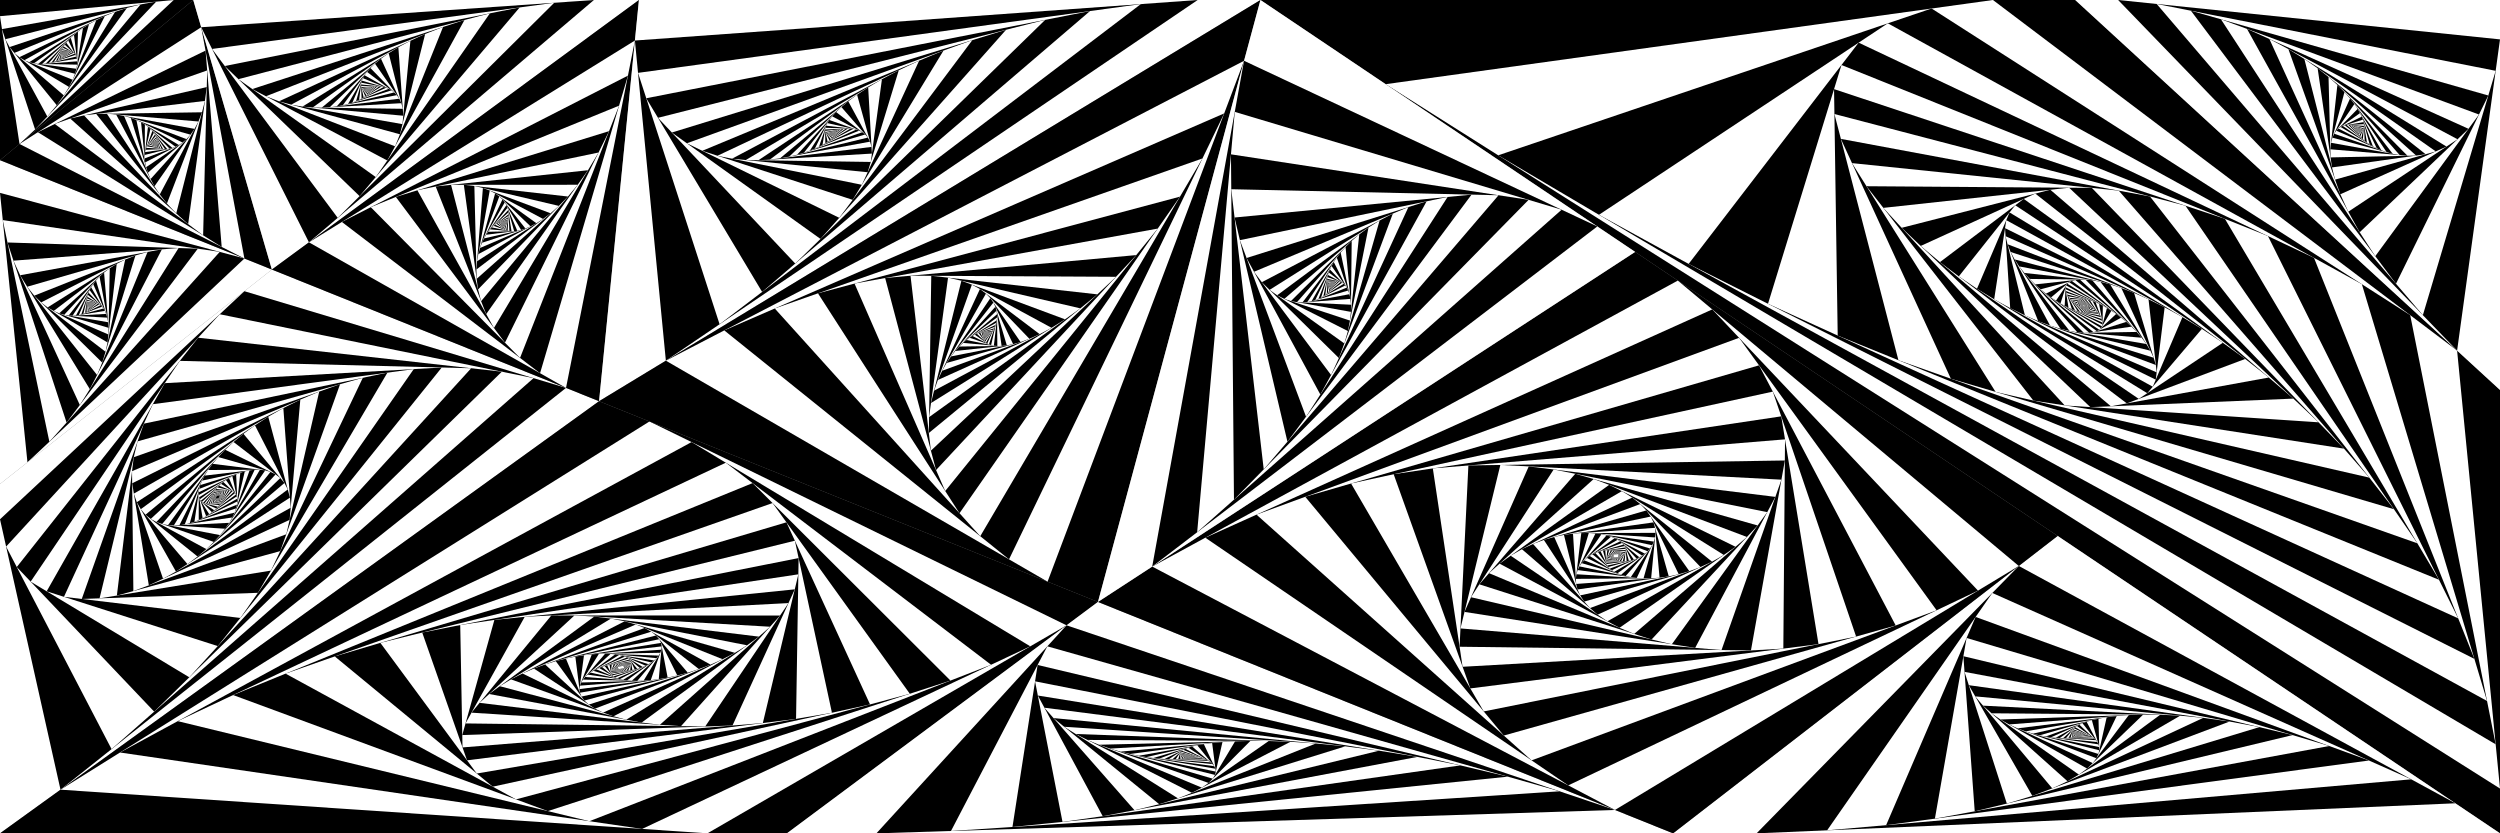 <?xml version="1.0" standalone="no"?>
<!DOCTYPE svg PUBLIC "-//W3C//DTD SVG 1.1//EN" "http://www.w3.org/Graphics/SVG/1.1/DTD/svg11.dtd">
<svg viewBox="0, 0, 1500, 500" xmlns="http://www.w3.org/2000/svg" version="1.1">
  <rect x="0" y="0" width="1500" height="500" fill="#808080" stroke="none"/>
  <!-- Shape 1 -->
  <polygon fill="#000000" points="756.267,0, 1245.13,0, 1500,233.983, 1500,500" />
  <polygon fill="#FFFFFF" points="831.384,50.5, 1195.75,0, 1474.26,210.351, 1500,473.132" />
  <polygon fill="#000000" points="898.915,93.186, 1158.95,5.101, 1446.13,189.106, 1497.4,446.591" />
  <polygon fill="#FFFFFF" points="959.362,128.88, 1132.69,13.997, 1417.12,170.521, 1492.22,420.585" />
  <polygon fill="#000000" points="1013.18,158.342, 1115.18,25.6, 1388.4,154.712, 1484.64,395.329" />
  <polygon fill="#FFFFFF" points="1060.8,182.278, 1104.88,39.007, 1360.8,141.672, 1474.92,371.027" />
  <polygon fill="#000000" points="1100.43,53.477, 1334.95,131.303, 1463.39,347.862, 1102.62,201.341" />
  <polygon fill="#FFFFFF" points="1100.65,68.412, 1311.27,123.442, 1450.42,325.989, 1139.06,216.14" />
  <polygon fill="#000000" points="1104.53,83.332, 1289.99,117.884, 1436.36,305.532, 1170.51,227.235" />
  <polygon fill="#FFFFFF" points="1111.19,97.867, 1271.26,114.395, 1421.58,286.58, 1197.36,235.143" />
  <polygon fill="#000000" points="1119.89,111.731, 1255.09,112.725, 1406.4,269.189, 1220.01,240.338" />
  <polygon fill="#FFFFFF" points="1130.01,124.721, 1241.44,112.625, 1391.12,253.386, 1238.83,243.252" />
  <polygon fill="#000000" points="1141,136.692, 1230.18,113.846, 1376,239.169, 1254.21,244.275" />
  <polygon fill="#FFFFFF" points="1152.43,147.558, 1221.18,116.154, 1361.27,226.512, 1266.51,243.76" />
  <polygon fill="#000000" points="1163.95,157.275, 1214.23,119.326, 1347.12,215.365, 1276.08,242.018" />
  <polygon fill="#FFFFFF" points="1175.28,165.834, 1209.15,123.159, 1333.7,205.665, 1283.26,239.326" />
  <polygon fill="#000000" points="1186.19,173.256, 1205.73,127.469, 1321.12,197.332, 1288.35,235.926" />
  <polygon fill="#FFFFFF" points="1196.5,179.586, 1203.76,132.093, 1309.47,190.276, 1291.66,232.028" />
  <polygon fill="#000000" points="1203.03,136.89, 1298.79,184.4, 1293.46,227.811, 1206.12,184.883" />
  <polygon fill="#FFFFFF" points="1203.34,141.737, 1289.12,179.601, 1294,223.427, 1214.94,189.218" />
  <polygon fill="#000000" points="1204.51,146.533, 1280.45,175.777, 1293.51,219, 1222.92,192.673" />
  <polygon fill="#FFFFFF" points="1206.37,151.193, 1272.78,172.823, 1292.19,214.635, 1230.05,195.332" />
  <polygon fill="#000000" points="1208.76,155.651, 1266.08,170.639, 1290.23,210.412, 1236.33,197.282" />
  <polygon fill="#FFFFFF" points="1211.55,159.856, 1260.29,169.125, 1287.79,206.395, 1241.77,198.608" />
  <polygon fill="#000000" points="1214.6,163.77, 1255.36,168.189, 1285.01,202.63, 1246.42,199.394" />
  <polygon fill="#FFFFFF" points="1217.81,167.368, 1251.25,167.742, 1282.02,199.152, 1250.32,199.721" />
  <polygon fill="#000000" points="1221.1,170.636, 1247.87,167.705, 1278.91,195.979, 1253.52,199.664" />
  <polygon fill="#FFFFFF" points="1224.37,173.567, 1245.17,168.001, 1275.77,193.124, 1256.08,199.292" />
  <polygon fill="#000000" points="1227.57,176.166, 1243.07,168.563, 1272.68,190.586, 1258.07,198.669" />
  <polygon fill="#FFFFFF" points="1230.65,178.438, 1241.5,169.331, 1269.69,188.362, 1259.55,197.852" />
  <polygon fill="#000000" points="1233.57,180.399, 1240.41,170.251, 1266.84,186.44, 1260.57,196.894" />
  <polygon fill="#FFFFFF" points="1236.3,182.065, 1239.71,171.276, 1264.17,184.805, 1261.21,195.838" />
  <polygon fill="#000000" points="1238.81,183.456, 1239.37,172.365, 1261.7,183.438, 1261.51,194.724" />
  <polygon fill="#FFFFFF" points="1239.31,173.486, 1259.45,182.32, 1261.53,193.584, 1241.11,184.594" />
  <polygon fill="#000000" points="1239.49,174.607, 1257.41,181.428, 1261.32,192.446, 1243.17,185.502" />
  <polygon fill="#FFFFFF" points="1239.87,175.708, 1255.6,180.739, 1260.92,191.333, 1245,186.203" />
  <polygon fill="#000000" points="1240.38,176.768, 1254.01,180.231, 1260.38,190.263, 1246.61,186.722" />
  <polygon fill="#FFFFFF" points="1241.01,177.773, 1252.64,179.881, 1259.74,189.25, 1248,187.079" />
  <polygon fill="#000000" points="1241.72,178.713, 1251.46,179.668, 1259.02,188.304, 1249.19,187.299" />
  <polygon fill="#FFFFFF" points="1242.47,179.58, 1250.48,179.572, 1258.26,187.431, 1250.18,187.4" />
  <polygon fill="#000000" points="1243.25,180.37, 1249.67,179.572, 1257.47,186.638, 1251,187.403" />
  <polygon fill="#FFFFFF" points="1244.03,181.08, 1249.02,179.653, 1256.69,185.924, 1251.65,187.326" />
  <polygon fill="#000000" points="1244.8,181.711, 1248.52,179.797, 1255.91,185.291, 1252.16,187.184" />
  <polygon fill="#FFFFFF" points="1245.55,182.264, 1248.14,179.99, 1255.17,184.736, 1252.54,186.993" />
  <polygon fill="#000000" points="1246.25,182.742, 1247.88,180.22, 1254.46,184.257, 1252.8,186.765" />
  <polygon fill="#FFFFFF" points="1246.91,183.148, 1247.72,180.475, 1253.79,183.849, 1252.97,186.512" />
  <polygon fill="#000000" points="1247.53,183.488, 1247.64,180.745, 1253.18,183.508, 1253.05,186.243" />
  <polygon fill="#FFFFFF" points="1247.62,181.022, 1252.62,183.229, 1253.07,185.967, 1248.08,183.766" />
  <polygon fill="#000000" points="1247.67,181.299, 1252.11,183.006, 1253.02,185.69, 1248.59,183.988" />
  <polygon fill="#FFFFFF" points="1247.76,181.571, 1251.67,182.834, 1252.93,185.419, 1249.03,184.16" />
  <polygon fill="#000000" points="1247.89,181.832, 1251.27,182.706, 1252.8,185.158, 1249.43,184.287" />
  <polygon fill="#FFFFFF" points="1248.05,182.08, 1250.93,182.618, 1252.65,184.91, 1249.77,184.375" />
  <polygon fill="#000000" points="1248.22,182.312, 1250.64,182.563, 1252.47,184.679, 1250.06,184.429" />
  <polygon fill="#FFFFFF" points="1248.41,182.526, 1250.39,182.538, 1252.29,184.465, 1250.3,184.454" />
  <polygon fill="#000000" points="1248.6,182.721, 1250.19,182.537, 1252.1,184.27, 1250.5,184.455" />
  <polygon fill="#FFFFFF" points="1248.79,182.896, 1250.03,182.555, 1251.9,184.095, 1250.66,184.437" />
  <polygon fill="#000000" points="1248.98,183.051, 1249.91,182.59, 1251.72,183.94, 1250.79,184.402" />
  <polygon fill="#FFFFFF" points="1249.16,183.188, 1249.81,182.636, 1251.53,183.803, 1250.88,184.356" />
  <polygon fill="#000000" points="1249.34,183.306, 1249.75,182.692, 1251.36,183.686, 1250.95,184.3" />
  <polygon fill="#FFFFFF" points="1249.5,183.406, 1249.71,182.754, 1251.2,183.585, 1250.99,184.238" />
  <polygon fill="#000000" points="1249.65,183.49, 1249.69,182.82, 1251.05,183.501, 1251.01,184.172" />
  <polygon fill="#FFFFFF" points="1249.68,182.888, 1250.91,183.432, 1251.01,184.104, 1249.79,183.559" />
  <polygon fill="#000000" points="1249.69,182.955, 1250.78,183.377, 1251,184.036, 1249.91,183.614" />
  <polygon fill="#FFFFFF" points="1249.71,183.022, 1250.67,183.335, 1250.98,183.97, 1250.02,183.657" />
  <!-- Shape 2 -->
  <polygon fill="#FFFFFF" points="1245.13,0, 1500,0, 1500,233.983" />
  <polygon fill="#000000" points="1270.87,0, 1500,23.632, 1474.26,210.351" />
  <polygon fill="#FFFFFF" points="1294.01,2.387, 1497.4,42.491, 1453.72,189.106" />
  <polygon fill="#000000" points="1314.55,6.437, 1492.99,57.299, 1437.59,170.247" />
  <polygon fill="#FFFFFF" points="1332.57,11.574, 1487.39,68.707, 1425.16,153.702" />
  <polygon fill="#000000" points="1348.21,17.345, 1481.11,77.291, 1415.81,139.347" />
  <polygon fill="#FFFFFF" points="1361.63,23.399, 1474.51,83.559, 1408.98,127.025" />
  <polygon fill="#000000" points="1373.03,29.476, 1467.89,87.949, 1404.2,116.559" />
  <polygon fill="#FFFFFF" points="1382.61,35.381, 1461.46,90.839, 1401.05,107.763" />
  <polygon fill="#000000" points="1390.58,40.983, 1455.36,92.548, 1399.19,100.453" />
  <polygon fill="#FFFFFF" points="1397.12,46.191, 1449.69,93.346, 1398.32,94.446" />
  <polygon fill="#000000" points="1402.43,50.953, 1444.5,93.457, 1398.2,89.573" />
  <polygon fill="#FFFFFF" points="1406.68,55.246, 1439.82,93.065, 1398.63,85.672" />
  <polygon fill="#000000" points="1410.03,59.066, 1435.66,92.318, 1399.44,82.599" />
  <polygon fill="#FFFFFF" points="1412.62,62.424, 1432,91.337, 1400.51,80.222" />
  <polygon fill="#000000" points="1414.57,65.345, 1428.82,90.214, 1401.73,78.425" />
  <polygon fill="#FFFFFF" points="1403.03,77.103, 1416.01,67.856, 1426.08,89.023" />
  <polygon fill="#000000" points="1404.34,76.169, 1417.03,69.994, 1423.76,87.82" />
  <polygon fill="#FFFFFF" points="1405.62,75.546, 1417.71,71.795, 1421.8,86.643" />
  <polygon fill="#000000" points="1406.84,75.167, 1418.12,73.294, 1420.16,85.522" />
  <polygon fill="#FFFFFF" points="1407.98,74.978, 1418.33,74.529, 1418.82,84.476" />
  <polygon fill="#000000" points="1409.03,74.933, 1418.38,75.534, 1417.72,83.517" />
  <polygon fill="#FFFFFF" points="1409.97,74.993, 1418.31,76.34, 1416.84,82.65" />
  <polygon fill="#000000" points="1410.81,75.129, 1418.16,76.978, 1416.15,81.876" />
  <polygon fill="#FFFFFF" points="1411.56,75.316, 1417.96,77.472, 1415.61,81.195" />
  <polygon fill="#000000" points="1412.2,75.534, 1417.72,77.848, 1415.2,80.601" />
  <polygon fill="#FFFFFF" points="1412.76,75.767, 1417.47,78.126, 1414.9,80.089" />
  <polygon fill="#000000" points="1413.24,76.006, 1417.21,78.325, 1414.68,79.653" />
  <polygon fill="#FFFFFF" points="1413.64,76.24, 1416.95,78.459, 1414.54,79.285" />
  <polygon fill="#000000" points="1413.97,76.464, 1416.71,78.542, 1414.45,78.977" />
  <polygon fill="#FFFFFF" points="1414.25,76.674, 1416.48,78.586, 1414.4,78.723" />
  <polygon fill="#000000" points="1414.47,76.867, 1416.27,78.6, 1414.38,78.516" />
  <polygon fill="#FFFFFF" points="1414.65,77.042, 1416.08,78.591, 1414.39,78.35" />
  <polygon fill="#000000" points="1414.8,77.199, 1415.91,78.567, 1414.42,78.218" />
  <polygon fill="#FFFFFF" points="1414.91,77.337, 1415.76,78.532, 1414.46,78.115" />
  <polygon fill="#000000" points="1415,77.457, 1415.63,78.49, 1414.5,78.036" />
  <polygon fill="#FFFFFF" points="1414.55,77.978, 1415.06,77.562, 1415.51,78.444" />
  <polygon fill="#000000" points="1414.6,77.936, 1415.11,77.651, 1415.42,78.397" />
  <polygon fill="#FFFFFF" points="1414.65,77.907, 1415.14,77.726, 1415.33,78.35" />
  <polygon fill="#000000" points="1414.7,77.889, 1415.16,77.789, 1415.27,78.305" />
  <polygon fill="#FFFFFF" points="1414.75,77.879, 1415.17,77.841, 1415.21,78.263" />
  <polygon fill="#000000" points="1414.79,77.875, 1415.17,77.884, 1415.16,78.225" />
  <polygon fill="#FFFFFF" points="1414.83,77.876, 1415.17,77.918, 1415.12,78.189" />
  <polygon fill="#000000" points="1414.86,77.88, 1415.17,77.946, 1415.09,78.157" />
  <polygon fill="#FFFFFF" points="1414.89,77.887, 1415.16,77.967, 1415.07,78.129" />
  <polygon fill="#000000" points="1414.92,77.895, 1415.15,77.984, 1415.05,78.105" />
  <polygon fill="#FFFFFF" points="1414.94,77.904, 1415.14,77.996, 1415.04,78.084" />
  <polygon fill="#000000" points="1414.96,77.913, 1415.13,78.005, 1415.03,78.066" />
  <polygon fill="#FFFFFF" points="1414.98,77.922, 1415.12,78.011, 1415.02,78.05" />
  <polygon fill="#000000" points="1415,77.931, 1415.11,78.015, 1415.02,78.037" />
  <!-- Shape 3 -->
  <polygon fill="#FFFFFF" points="1234.57,321.558, 1500,500, 1003.83,500" />
  <polygon fill="#000000" points="1211.27,339.581, 1473.19,481.977, 1053.94,500" />
  <polygon fill="#FFFFFF" points="1195.38,355.783, 1446.74,467.595, 1096.29,498.18" />
  <polygon fill="#000000" points="1185.37,370.165, 1421.35,456.302, 1131.68,495.091" />
  <polygon fill="#FFFFFF" points="1179.95,382.783, 1397.52,447.602, 1160.94,491.173" />
  <polygon fill="#000000" points="1178.03,393.73, 1375.54,441.056, 1184.83,486.772" />
  <polygon fill="#FFFFFF" points="1178.72,403.127, 1355.59,436.276, 1204.1,482.155" />
  <polygon fill="#000000" points="1181.28,411.109, 1337.73,432.928, 1219.4,477.521" />
  <polygon fill="#FFFFFF" points="1185.13,417.817, 1321.93,430.724, 1231.35,473.017" />
  <polygon fill="#000000" points="1189.8,423.392, 1308.11,429.42, 1240.5,468.746" />
  <polygon fill="#FFFFFF" points="1194.92,427.973, 1296.16,428.812, 1247.33,464.774" />
  <polygon fill="#000000" points="1200.21,431.69, 1285.94,428.727, 1252.26,461.142" />
  <polygon fill="#FFFFFF" points="1205.47,434.664, 1277.28,429.026, 1255.66,457.868" />
  <polygon fill="#000000" points="1210.54,437.008, 1270.02,429.596, 1257.84,454.955" />
  <polygon fill="#FFFFFF" points="1215.31,438.821, 1264.02,430.344, 1259.07,452.393" />
  <polygon fill="#000000" points="1219.73,440.191, 1259.1,431.2, 1259.57,450.167" />
  <polygon fill="#FFFFFF" points="1255.12,432.108, 1259.52,448.251, 1223.76,441.199" />
  <polygon fill="#000000" points="1251.95,433.027, 1259.08,446.621, 1227.37,441.911" />
  <polygon fill="#FFFFFF" points="1249.47,433.924, 1258.36,445.248, 1230.57,442.387" />
  <polygon fill="#000000" points="1247.56,434.779, 1257.46,444.104, 1233.38,442.676" />
  <polygon fill="#FFFFFF" points="1246.13,435.576, 1256.46,443.162, 1235.81,442.82" />
  <polygon fill="#000000" points="1245.09,436.308, 1255.42,442.396, 1237.9,442.855" />
  <polygon fill="#FFFFFF" points="1244.36,436.969, 1254.38,441.781, 1239.67,442.808" />
  <polygon fill="#000000" points="1243.89,437.559, 1253.36,441.295, 1241.15,442.704" />
  <polygon fill="#FFFFFF" points="1243.61,438.079, 1252.41,440.918, 1242.39,442.562" />
  <polygon fill="#000000" points="1243.49,438.531, 1251.52,440.631, 1243.4,442.396" />
  <polygon fill="#FFFFFF" points="1243.48,438.922, 1250.71,440.419, 1244.22,442.218" />
  <polygon fill="#000000" points="1243.55,439.255, 1249.98,440.268, 1244.87,442.036" />
  <polygon fill="#FFFFFF" points="1243.69,439.536, 1249.33,440.165, 1245.39,441.857" />
  <polygon fill="#000000" points="1243.86,439.77, 1248.76,440.102, 1245.79,441.687" />
  <polygon fill="#FFFFFF" points="1244.05,439.964, 1248.26,440.068, 1246.09,441.526" />
  <polygon fill="#000000" points="1244.26,440.121, 1247.84,440.058, 1246.31,441.379" />
  <polygon fill="#FFFFFF" points="1244.47,440.248, 1247.48,440.064, 1246.46,441.246" />
  <polygon fill="#000000" points="1244.67,440.349, 1247.17,440.083, 1246.56,441.126" />
  <polygon fill="#FFFFFF" points="1244.86,440.428, 1246.92,440.11, 1246.63,441.021" />
  <polygon fill="#000000" points="1245.04,440.488, 1246.71,440.142, 1246.66,440.929" />
  <polygon fill="#FFFFFF" points="1246.54,440.177, 1246.66,440.849, 1245.2,440.532" />
  <polygon fill="#000000" points="1246.41,440.213, 1246.65,440.781, 1245.35,440.564" />
  <polygon fill="#FFFFFF" points="1246.3,440.248, 1246.62,440.724, 1245.48,440.586" />
  <polygon fill="#000000" points="1246.22,440.282, 1246.59,440.676, 1245.6,440.6" />
  <polygon fill="#FFFFFF" points="1246.15,440.314, 1246.55,440.636, 1245.7,440.608" />
  <polygon fill="#000000" points="1246.11,440.344, 1246.51,440.604, 1245.78,440.611" />
  <polygon fill="#FFFFFF" points="1246.08,440.371, 1246.47,440.577, 1245.86,440.61" />
  <polygon fill="#000000" points="1246.05,440.395, 1246.43,440.557, 1245.92,440.607" />
  <polygon fill="#FFFFFF" points="1246.04,440.416, 1246.39,440.54, 1245.97,440.602" />
  <polygon fill="#000000" points="1246.03,440.435, 1246.36,440.528, 1246.01,440.595" />
  <polygon fill="#FFFFFF" points="1246.03,440.451, 1246.33,440.518, 1246.05,440.589" />
  <polygon fill="#000000" points="1246.03,440.465, 1246.3,440.512, 1246.08,440.581" />
  <polygon fill="#FFFFFF" points="1246.04,440.477, 1246.27,440.507, 1246.1,440.574" />
  <polygon fill="#000000" points="1246.04,440.487, 1246.25,440.504, 1246.12,440.568" />
  <!-- Shape 4 -->
  <polygon fill="#000000" points="0,0, 115.947,0, 0,96.1" />
  <polygon fill="#FFFFFF" points="0,9.706, 104.236,0, 11.711,86.394" />
  <polygon fill="#000000" points="1.183,17.452, 93.709,0.98, 21.056,77.668" />
  <polygon fill="#FFFFFF" points="3.19,23.534, 84.363,2.644, 28.394,69.923" />
  <polygon fill="#000000" points="5.736,28.219, 76.165,4.754, 34.047,63.128" />
  <polygon fill="#FFFFFF" points="8.595,31.745, 69.052,7.124, 38.301,57.232" />
  <polygon fill="#000000" points="62.945,9.61, 41.406,52.171, 11.595,34.319" />
  <polygon fill="#FFFFFF" points="57.759,12.106, 43.582,47.872, 14.606,36.122" />
  <polygon fill="#000000" points="53.401,14.532, 45.014,44.26, 17.533,37.309" />
  <polygon fill="#FFFFFF" points="49.778,16.832, 45.861,41.257, 20.308,38.011" />
  <polygon fill="#000000" points="46.801,18.971, 46.257,38.79, 22.889,38.339" />
  <polygon fill="#FFFFFF" points="44.386,20.927, 46.312,36.789, 25.249,38.384" />
  <polygon fill="#000000" points="42.453,22.69, 46.117,35.187, 27.377,38.223" />
  <polygon fill="#FFFFFF" points="40.931,24.259, 45.747,33.925, 29.269,37.916" />
  <polygon fill="#000000" points="39.753,25.639, 45.261,32.948, 30.933,37.513" />
  <polygon fill="#FFFFFF" points="38.862,26.838, 44.704,32.21, 32.381,37.052" />
  <polygon fill="#000000" points="38.208,27.87, 44.114,31.668, 33.625,36.563" />
  <polygon fill="#FFFFFF" points="37.745,28.748, 43.518,31.284, 34.685,36.069" />
  <polygon fill="#000000" points="37.436,29.487, 42.935,31.028, 35.577,35.586" />
  <polygon fill="#FFFFFF" points="37.248,30.103, 42.379,30.872, 36.32,35.125" />
  <polygon fill="#000000" points="37.154,30.61, 41.861,30.794, 36.932,34.696" />
  <polygon fill="#FFFFFF" points="37.132,31.023, 41.386,30.776, 37.43,34.302" />
  <polygon fill="#000000" points="37.162,31.354, 40.956,30.801, 37.829,33.946" />
  <polygon fill="#FFFFFF" points="37.229,31.616, 40.573,30.857, 38.145,33.628" />
  <polygon fill="#000000" points="37.322,31.819, 40.235,30.933, 38.39,33.348" />
  <polygon fill="#FFFFFF" points="37.43,31.973, 39.941,31.023, 38.577,33.104" />
  <polygon fill="#000000" points="39.687,31.119, 38.714,32.894, 37.545,32.088" />
  <polygon fill="#FFFFFF" points="39.471,31.217, 38.813,32.715, 37.664,32.169" />
  <polygon fill="#000000" points="39.288,31.313, 38.879,32.563, 37.78,32.224" />
  <polygon fill="#FFFFFF" points="39.136,31.405, 38.92,32.437, 37.891,32.258" />
  <polygon fill="#000000" points="39.01,31.491, 38.942,32.333, 37.995,32.276" />
  <polygon fill="#FFFFFF" points="38.908,31.57, 38.949,32.248, 38.09,32.282" />
  <polygon fill="#000000" points="38.825,31.642, 38.945,32.179, 38.177,32.279" />
  <polygon fill="#FFFFFF" points="38.76,31.707, 38.933,32.125, 38.255,32.269" />
  <polygon fill="#000000" points="38.709,31.763, 38.915,32.083, 38.323,32.254" />
  <polygon fill="#FFFFFF" points="38.67,31.813, 38.894,32.051, 38.383,32.237" />
  <polygon fill="#000000" points="38.641,31.856, 38.872,32.027, 38.435,32.218" />
  <polygon fill="#FFFFFF" points="38.62,31.892, 38.848,32.009, 38.479,32.199" />
  <polygon fill="#000000" points="38.606,31.923, 38.825,31.997, 38.516,32.179" />
  <polygon fill="#FFFFFF" points="38.597,31.949, 38.803,31.99, 38.547,32.161" />
  <polygon fill="#000000" points="38.592,31.971, 38.782,31.986, 38.573,32.144" />
  <polygon fill="#FFFFFF" points="38.59,31.988, 38.763,31.984, 38.594,32.128" />
  <polygon fill="#000000" points="38.59,32.002, 38.745,31.985, 38.611,32.113" />
  <polygon fill="#FFFFFF" points="38.592,32.013, 38.73,31.986, 38.625,32.1" />
  <polygon fill="#000000" points="38.596,32.022, 38.716,31.989, 38.636,32.089" />
  <polygon fill="#FFFFFF" points="38.6,32.029, 38.704,31.992, 38.644,32.079" />
  <polygon fill="#000000" points="38.693,31.996, 38.65,32.07, 38.604,32.034" />
  <polygon fill="#FFFFFF" points="38.684,32, 38.654,32.063, 38.609,32.038" />
  <polygon fill="#000000" points="38.677,32.004, 38.657,32.056, 38.613,32.04" />
  <polygon fill="#FFFFFF" points="38.67,32.008, 38.659,32.051, 38.618,32.042" />
  <!-- Shape 5 -->
  <polygon fill="#FFFFFF" points="0,96.1, 163.121,161.734, 0,290.39" />
  <polygon fill="#000000" points="0,115.724, 146.646,155.105, 16.475,277.396" />
  <polygon fill="#FFFFFF" points="1.664,132.052, 131.835,151.127, 29.622,265.044" />
  <polygon fill="#000000" points="4.488,145.485, 118.688,149.201, 39.946,253.539" />
  <polygon fill="#FFFFFF" points="8.069,156.398, 107.153,148.825, 47.899,243.001" />
  <polygon fill="#000000" points="12.092,165.145, 97.146,149.59, 53.884,233.489" />
  <polygon fill="#FFFFFF" points="16.313,172.048, 88.555,151.161, 58.253,225.015" />
  <polygon fill="#000000" points="20.549,177.397, 81.259,153.271, 61.314,217.556" />
  <polygon fill="#FFFFFF" points="24.666,181.453, 75.127,155.707, 63.328,211.063" />
  <polygon fill="#000000" points="70.031,158.308, 64.52,205.472, 28.571,184.444" />
  <polygon fill="#FFFFFF" points="65.843,160.948, 65.076,200.709, 32.202,186.568" />
  <polygon fill="#000000" points="62.445,163.535, 65.154,196.693, 35.522,187.996" />
  <polygon fill="#FFFFFF" points="59.726,166.006, 64.88,193.344, 38.515,188.874" />
  <polygon fill="#000000" points="57.584,168.315, 64.36,190.583, 41.178,189.326" />
  <polygon fill="#FFFFFF" points="55.927,170.438, 63.675,188.334, 43.519,189.453" />
  <polygon fill="#000000" points="54.674,172.358, 62.893,186.526, 45.555,189.34" />
  <polygon fill="#FFFFFF" points="53.753,174.073, 62.063,185.095, 47.306,189.056" />
  <polygon fill="#000000" points="53.102,175.586, 61.223,183.982, 48.797,188.656" />
  <polygon fill="#FFFFFF" points="52.667,176.906, 60.403,183.134, 50.052,188.183" />
  <polygon fill="#000000" points="52.403,178.045, 59.622,182.505, 51.097,187.673" />
  <polygon fill="#FFFFFF" points="52.271,179.018, 58.893,182.055, 51.958,187.151" />
  <polygon fill="#000000" points="52.239,179.839, 58.224,181.748, 52.658,186.637" />
  <polygon fill="#FFFFFF" points="52.282,180.526, 57.619,181.555, 53.221,186.143" />
  <polygon fill="#000000" points="52.376,181.093, 57.08,181.451, 53.665,185.68" />
  <polygon fill="#FFFFFF" points="52.507,181.556, 56.605,181.415, 54.01,185.252" />
  <polygon fill="#000000" points="52.658,181.93, 56.191,181.429, 54.272,184.865" />
  <polygon fill="#FFFFFF" points="52.821,182.226, 55.834,181.48, 54.466,184.518" />
  <polygon fill="#000000" points="52.987,182.458, 55.53,181.555, 54.604,184.211" />
  <polygon fill="#FFFFFF" points="53.151,182.635, 55.273,181.646, 54.697,183.943" />
  <polygon fill="#000000" points="55.059,181.746, 54.756,183.711, 53.307,182.767" />
  <polygon fill="#FFFFFF" points="54.882,181.849, 54.786,183.512, 53.453,182.862" />
  <polygon fill="#000000" points="54.738,181.952, 54.796,183.344, 53.588,182.928" />
  <polygon fill="#FFFFFF" points="54.621,182.05, 54.79,183.204, 53.71,182.97" />
  <polygon fill="#000000" points="54.529,182.143, 54.773,183.087, 53.819,182.994" />
  <polygon fill="#FFFFFF" points="54.458,182.229, 54.748,182.992, 53.915,183.003" />
  <polygon fill="#000000" points="54.403,182.307, 54.719,182.915, 53.999,183.002" />
  <polygon fill="#FFFFFF" points="54.362,182.377, 54.687,182.853, 54.072,182.993" />
  <polygon fill="#000000" points="54.333,182.439, 54.654,182.805, 54.134,182.979" />
  <polygon fill="#FFFFFF" points="54.313,182.494, 54.622,182.768, 54.187,182.961" />
  <polygon fill="#000000" points="54.3,182.541, 54.591,182.741, 54.231,182.942" />
  <polygon fill="#FFFFFF" points="54.293,182.582, 54.561,182.721, 54.267,182.922" />
  <polygon fill="#000000" points="54.29,182.616, 54.534,182.707, 54.297,182.901" />
  <polygon fill="#FFFFFF" points="54.291,182.645, 54.51,182.697, 54.321,182.882" />
  <polygon fill="#000000" points="54.294,182.669, 54.487,182.692, 54.34,182.863" />
  <polygon fill="#FFFFFF" points="54.299,182.688, 54.468,182.69, 54.355,182.846" />
  <polygon fill="#000000" points="54.304,182.704, 54.451,182.69, 54.366,182.83" />
  <polygon fill="#FFFFFF" points="54.311,182.717, 54.436,182.691, 54.375,182.816" />
  <polygon fill="#000000" points="54.317,182.727, 54.423,182.694, 54.381,182.803" />
  <polygon fill="#FFFFFF" points="54.324,182.735, 54.413,182.697, 54.385,182.792" />
  <polygon fill="#000000" points="54.33,182.74, 54.404,182.701, 54.388,182.783" />
  <!-- Shape 6 -->
  <polygon fill="#FFFFFF" points="0,290.39, 163.121,161.734, 359.438,240.723, 0,500" />
  <polygon fill="#000000" points="146.646,174.728, 339.61,232.745, 36.303,473.813, 0,311.561" />
  <polygon fill="#FFFFFF" points="131.835,188.548, 320.121,226.886, 66.937,449.465, 3.667,327.948" />
  <polygon fill="#000000" points="118.89,202.627, 301.104,223.014, 92.509,426.985, 10.057,340.221" />
  <polygon fill="#FFFFFF" points="107.898,216.524, 282.7,220.955, 113.577,406.384, 18.385,348.984" />
  <polygon fill="#000000" points="98.857,229.903, 265.045,220.507, 130.658,387.655, 27.999,354.782" />
  <polygon fill="#FFFFFF" points="91.7,242.516, 248.26,221.456, 144.232,370.773, 38.368,358.102" />
  <polygon fill="#000000" points="86.314,254.19, 232.448,223.583, 154.738,355.692, 49.06,359.382" />
  <polygon fill="#FFFFFF" points="82.551,264.814, 217.688,226.674, 162.587,342.349, 59.733,359.009" />
  <polygon fill="#000000" points="80.246,274.328, 204.039,230.527, 168.152,330.666, 70.122,357.326" />
  <polygon fill="#FFFFFF" points="79.224,282.711, 191.536,234.95, 171.777,320.552, 80.023,354.634" />
  <polygon fill="#000000" points="79.305,289.975, 180.193,239.774, 173.773,311.906, 89.29,351.192" />
  <polygon fill="#FFFFFF" points="80.313,296.158, 170.003,244.845, 174.421,304.621, 97.823,347.224" />
  <polygon fill="#000000" points="160.944,250.027, 173.975,298.583, 105.559,342.921, 82.082,301.316" />
  <polygon fill="#FFFFFF" points="152.979,255.207, 172.659,293.679, 112.469,338.443, 84.453,305.518" />
  <polygon fill="#000000" points="146.058,260.289, 170.671,289.794, 118.548,333.922, 87.282,308.843" />
  <polygon fill="#FFFFFF" points="140.122,265.193, 168.185,286.814, 123.813,329.465, 90.44,311.376" />
  <polygon fill="#000000" points="135.104,269.857, 165.351,284.63, 128.294,325.157, 93.811,313.203" />
  <polygon fill="#FFFFFF" points="130.933,274.235, 162.296,283.138, 132.037,321.064, 97.294,314.41" />
  <polygon fill="#000000" points="127.536,278.293, 159.128,282.239, 135.093,317.233, 100.803,315.082" />
  <polygon fill="#FFFFFF" points="124.836,282.009, 155.937,281.84, 137.521,313.699, 104.266,315.3" />
  <polygon fill="#000000" points="122.758,285.371, 152.796,281.857, 139.381,310.481, 107.625,315.138" />
  <polygon fill="#FFFFFF" points="121.23,288.377, 149.762,282.212, 140.736,307.59, 110.832,314.668" />
  <polygon fill="#000000" points="120.18,291.033, 146.88,282.835, 141.647,305.027, 113.852,313.953" />
  <polygon fill="#FFFFFF" points="119.54,293.348, 144.184,283.663, 142.176,302.785, 116.66,313.051" />
  <polygon fill="#000000" points="119.25,295.338, 141.695,284.641, 142.379,300.854, 119.237,312.014" />
  <polygon fill="#FFFFFF" points="119.248,297.022, 139.428,285.721, 142.31,299.217, 121.574,310.887" />
  <polygon fill="#000000" points="137.39,286.863, 142.019,297.854, 123.668,309.708, 119.483,298.422" />
  <polygon fill="#FFFFFF" points="135.581,288.03, 141.551,296.743, 125.522,308.511, 119.906,299.562" />
  <polygon fill="#000000" points="133.998,289.195, 140.948,295.863, 127.141,307.323, 120.473,300.466" />
  <polygon fill="#FFFFFF" points="132.632,290.333, 140.246,295.19, 128.535,306.165, 121.147,301.159" />
  <polygon fill="#000000" points="131.472,291.427, 139.477,294.699, 129.718,305.057, 121.893,301.664" />
  <polygon fill="#FFFFFF" points="130.504,292.461, 138.669,294.369, 130.704,304.011, 122.683,302.007" />
  <polygon fill="#000000" points="129.714,293.425, 137.844,294.176, 131.508,303.037, 123.493,302.209" />
  <polygon fill="#FFFFFF" points="129.086,294.312, 137.023,294.1, 132.148,302.142, 124.303,302.293" />
  <polygon fill="#000000" points="128.603,295.118, 136.221,294.122, 132.64,301.33, 125.095,302.278" />
  <polygon fill="#FFFFFF" points="128.249,295.841, 135.452,294.222, 133.002,300.602, 125.857,302.182" />
  <polygon fill="#000000" points="128.007,296.482, 134.724,294.386, 133.25,299.957, 126.579,302.022" />
  <polygon fill="#FFFFFF" points="127.863,297.041, 134.046,294.597, 133.398,299.395, 127.253,301.814" />
  <polygon fill="#000000" points="127.801,297.523, 133.421,294.844, 133.464,298.91, 127.873,301.569" />
  <polygon fill="#FFFFFF" points="127.809,297.932, 132.854,295.115, 133.46,298.499, 128.438,301.301" />
  <polygon fill="#000000" points="132.344,295.399, 133.398,298.158, 128.945,301.018, 127.872,298.272" />
  <polygon fill="#FFFFFF" points="131.892,295.69, 133.292,297.879, 129.395,300.729, 127.98,298.549" />
  <polygon fill="#000000" points="131.497,295.978, 133.151,297.658, 129.789,300.441, 128.123,298.77" />
  <polygon fill="#FFFFFF" points="131.157,296.26, 132.984,297.488, 130.128,300.16, 128.292,298.938" />
  <polygon fill="#000000" points="130.867,296.531, 132.799,297.364, 130.416,299.89, 128.477,299.062" />
  <polygon fill="#FFFFFF" points="130.626,296.786, 132.604,297.28, 130.657,299.635, 128.673,299.145" />
  <polygon fill="#000000" points="130.429,297.025, 132.404,297.23, 130.854,299.397, 128.873,299.195" />
  <polygon fill="#FFFFFF" points="130.271,297.244, 132.205,297.209, 131.01,299.178, 129.073,299.215" />
  <polygon fill="#000000" points="130.15,297.443, 132.009,297.213, 131.131,298.979, 129.269,299.212" />
  <!-- Shape 7 -->
  <polygon fill="#000000" points="359.438,240.723, 658.769,361.162, 472.145,500, 0,500" />
  <polygon fill="#FFFFFF" points="389.671,252.888, 639.92,375.185, 424.458,500, 36.303,473.813" />
  <polygon fill="#000000" points="414.946,265.24, 618.159,387.791, 385.255,497.355, 71.993,451.5" />
  <polygon fill="#FFFFFF" points="435.47,277.617, 594.635,398.857, 353.615,492.724, 106.632,432.687" />
  <polygon fill="#000000" points="451.546,289.863, 570.292,408.337, 328.67,486.66, 139.844,417.025" />
  <polygon fill="#FFFFFF" points="463.54,301.829, 545.888,416.248, 309.598,479.627, 171.326,404.182" />
  <polygon fill="#000000" points="200.84,393.844, 471.857,313.385, 522.023,422.649, 295.633,472.007" />
  <polygon fill="#FFFFFF" points="228.212,385.718, 476.924,324.421, 499.158,427.634, 286.059,464.113" />
  <polygon fill="#000000" points="253.332,379.527, 479.169,334.845, 477.635,431.319, 280.216,456.195" />
  <polygon fill="#FFFFFF" points="276.142,375.014, 479.014,344.589, 457.696,433.831, 277.501,448.451" />
  <polygon fill="#000000" points="296.632,371.941, 476.861,353.602, 439.496,435.308, 277.364,441.034" />
  <polygon fill="#FFFFFF" points="314.835,370.089, 473.087,361.855, 423.121,435.886, 279.31,434.056" />
  <polygon fill="#000000" points="330.819,369.257, 468.041,369.332, 408.596,435.701, 282.898,427.595" />
  <polygon fill="#FFFFFF" points="344.678,369.265, 462.037,376.035, 395.9,434.883, 287.738,421.703" />
  <polygon fill="#000000" points="356.531,369.949, 455.357,381.979, 384.976,433.551, 293.489,416.407" />
  <polygon fill="#FFFFFF" points="366.513,371.164, 448.248,387.188, 375.736,431.82, 299.856,411.714" />
  <polygon fill="#000000" points="374.768,372.782, 440.925,391.695, 368.072,429.789, 306.588,407.619" />
  <polygon fill="#FFFFFF" points="381.45,374.692, 433.566,395.543, 361.862,427.55, 313.475,404.1" />
  <polygon fill="#000000" points="386.713,376.798, 426.324,398.776, 356.975,425.181, 320.34,401.13" />
  <polygon fill="#FFFFFF" points="327.044,398.672, 390.714,379.018, 419.32,401.443, 353.275,422.752" />
  <polygon fill="#000000" points="333.474,396.687, 393.603,381.283, 412.649,403.595, 350.625,420.32" />
  <polygon fill="#FFFFFF" points="339.547,395.132, 395.527,383.536, 406.385,405.284, 348.893,417.933" />
  <polygon fill="#000000" points="345.201,393.96, 396.624,385.733, 400.578,406.562, 347.949,415.63" />
  <polygon fill="#FFFFFF" points="350.395,393.129, 397.023,387.837, 395.263,407.478, 347.672,413.442" />
  <polygon fill="#000000" points="355.105,392.595, 396.845,389.82, 390.456,408.08, 347.947,411.39" />
  <polygon fill="#FFFFFF" points="359.32,392.315, 396.2,391.665, 386.163,408.414, 348.67,409.492" />
  <polygon fill="#000000" points="363.045,392.249, 395.186,393.356, 382.376,408.523, 349.745,407.757" />
  <polygon fill="#FFFFFF" points="366.291,392.361, 393.892,394.888, 379.08,408.446, 351.089,406.191" />
  <polygon fill="#000000" points="369.079,392.616, 392.396,396.257, 376.253,408.218, 352.624,404.794" />
  <polygon fill="#FFFFFF" points="371.434,392.984, 390.766,397.465, 373.867,407.872, 354.286,403.564" />
  <polygon fill="#000000" points="373.387,393.436, 389.059,398.517, 371.889,407.437, 356.018,402.495" />
  <polygon fill="#FFFFFF" points="374.97,393.95, 387.325,399.418, 370.286,406.938, 357.772,401.58" />
  <polygon fill="#000000" points="376.217,394.502, 385.604,400.177, 369.022,406.397, 359.509,400.81" />
  <polygon fill="#FFFFFF" points="361.197,400.173, 377.165,395.075, 383.929,400.805, 368.061,405.832" />
  <polygon fill="#000000" points="362.81,399.658, 377.849,395.654, 382.326,401.313, 367.368,405.261" />
  <polygon fill="#FFFFFF" points="364.329,399.253, 378.301,396.225, 380.816,401.712, 366.908,404.695" />
  <polygon fill="#000000" points="365.74,398.947, 378.555,396.779, 379.411,402.013, 366.647,404.145" />
  <polygon fill="#FFFFFF" points="367.034,398.728, 378.641,397.308, 378.122,402.228, 366.555,403.62" />
  <polygon fill="#000000" points="368.206,398.585, 378.589,397.805, 376.954,402.369, 366.604,403.126" />
  <polygon fill="#FFFFFF" points="369.255,398.506, 378.424,398.266, 375.908,402.445, 366.766,402.668" />
  <polygon fill="#000000" points="370.181,398.482, 378.17,398.688, 374.985,402.468, 367.017,402.247" />
  <polygon fill="#FFFFFF" points="370.988,398.503, 377.848,399.07, 374.18,402.446, 367.337,401.867" />
  <polygon fill="#000000" points="371.681,398.56, 377.478,399.411, 373.489,402.387, 367.705,401.527" />
  <polygon fill="#FFFFFF" points="372.266,398.646, 377.075,399.711, 372.905,402.3, 368.107,401.228" />
  <polygon fill="#000000" points="372.752,398.754, 376.654,399.973, 372.42,402.192, 368.527,400.967" />
  <polygon fill="#FFFFFF" points="373.146,398.877, 376.226,400.197, 372.027,402.068, 368.954,400.743" />
  <polygon fill="#000000" points="373.457,399.01, 375.802,400.386, 371.717,401.934, 369.377,400.555" />
  <polygon fill="#FFFFFF" points="369.789,400.399, 373.694,399.149, 375.389,400.542, 371.48,401.795" />
  <polygon fill="#000000" points="370.184,400.273, 373.865,399.29, 374.994,400.669, 371.31,401.654" />
  <polygon fill="#FFFFFF" points="370.555,400.173, 373.979,399.429, 374.622,400.768, 371.196,401.514" />
  <!-- Shape 8 -->
  <polygon fill="#FFFFFF" points="658.769,361.162, 1003.83,500, 472.145,500" />
  <polygon fill="#000000" points="639.92,375.185, 968.979,485.977, 525.845,500" />
  <polygon fill="#FFFFFF" points="628.399,387.791, 935.744,474.787, 570.602,498.584" />
  <polygon fill="#000000" points="622.561,398.981, 904.702,466.001, 607.481,496.18" />
  <polygon fill="#FFFFFF" points="621.038,408.798, 876.206,459.232, 637.5,493.132" />
  <polygon fill="#000000" points="622.701,417.316, 850.434,454.138, 661.61,489.708" />
  <polygon fill="#FFFFFF" points="626.631,424.627, 827.433,450.419, 680.681,486.116" />
  <polygon fill="#000000" points="632.09,430.838, 807.152,447.814, 695.503,482.51" />
  <polygon fill="#FFFFFF" points="638.494,436.057, 789.471,446.099, 706.779,479.006" />
  <polygon fill="#000000" points="645.391,440.395, 774.222,445.085, 715.131,475.682" />
  <polygon fill="#FFFFFF" points="652.435,443.959, 761.21,444.611, 721.099,472.592" />
  <polygon fill="#000000" points="659.37,446.851, 750.224,444.545, 725.151,469.766" />
  <polygon fill="#FFFFFF" points="666.014,449.165, 741.048,444.778, 727.683,467.219" />
  <polygon fill="#000000" points="672.242,450.988, 733.469,445.221, 729.033,464.952" />
  <polygon fill="#FFFFFF" points="677.978,452.399, 727.285,445.804, 729.481,462.959" />
  <polygon fill="#000000" points="683.18,453.465, 722.305,446.47, 729.259,461.227" />
  <polygon fill="#FFFFFF" points="718.354,447.176, 728.557,459.736, 687.834,454.249" />
  <polygon fill="#000000" points="715.271,447.891, 727.526,458.468, 691.947,454.803" />
  <polygon fill="#FFFFFF" points="712.915,448.589, 726.288,457.399, 695.541,455.174" />
  <polygon fill="#000000" points="711.161,449.254, 724.938,456.51, 698.646,455.398" />
  <polygon fill="#FFFFFF" points="709.897,449.875, 723.546,455.777, 701.302,455.511" />
  <polygon fill="#000000" points="709.028,450.444, 722.168,455.181, 703.548,455.537" />
  <polygon fill="#FFFFFF" points="708.475,450.958, 720.841,454.702, 705.429,455.501" />
  <polygon fill="#000000" points="708.167,451.417, 719.592,454.324, 706.985,455.421" />
  <polygon fill="#FFFFFF" points="708.048,451.821, 718.438,454.03, 708.259,455.31" />
  <polygon fill="#000000" points="708.069,452.174, 717.388,453.807, 709.287,455.181" />
  <polygon fill="#FFFFFF" points="708.192,452.478, 716.447,453.642, 710.105,455.042" />
  <polygon fill="#000000" points="708.385,452.737, 715.613,453.525, 710.746,454.901" />
  <polygon fill="#FFFFFF" points="708.624,452.955, 714.883,453.445, 711.237,454.762" />
  <polygon fill="#000000" points="708.888,453.138, 714.251,453.396, 711.605,454.629" />
  <polygon fill="#FFFFFF" points="709.162,453.288, 713.709,453.37, 711.873,454.504" />
  <polygon fill="#000000" points="709.436,453.411, 713.25,453.361, 712.058,454.39" />
  <polygon fill="#FFFFFF" points="709.701,453.51, 712.865,453.366, 712.179,454.286" />
  <polygon fill="#000000" points="709.951,453.588, 712.545,453.381, 712.248,454.193" />
  <polygon fill="#FFFFFF" points="710.183,453.649, 712.283,453.402, 712.278,454.111" />
  <polygon fill="#000000" points="710.395,453.696, 712.071,453.427, 712.279,454.039" />
  <polygon fill="#FFFFFF" points="711.902,453.454, 712.258,453.977, 710.585,453.731" />
  <polygon fill="#000000" points="711.769,453.482, 712.222,453.924, 710.754,453.755" />
  <polygon fill="#FFFFFF" points="711.666,453.51, 712.176,453.88, 710.902,453.773" />
  <polygon fill="#000000" points="711.589,453.536, 712.124,453.842, 711.031,453.783" />
  <polygon fill="#FFFFFF" points="711.533,453.561, 712.07,453.811, 711.141,453.789" />
  <polygon fill="#000000" points="711.493,453.584, 712.016,453.786, 711.235,453.792" />
  <polygon fill="#FFFFFF" points="711.467,453.605, 711.963,453.766, 711.314,453.791" />
  <polygon fill="#000000" points="711.452,453.624, 711.913,453.75, 711.38,453.788" />
  <polygon fill="#FFFFFF" points="711.444,453.64, 711.867,453.737, 711.433,453.785" />
  <polygon fill="#000000" points="711.443,453.655, 711.824,453.727, 711.477,453.78" />
  <polygon fill="#FFFFFF" points="711.447,453.668, 711.785,453.72, 711.512,453.774" />
  <polygon fill="#000000" points="711.453,453.678, 711.751,453.715, 711.54,453.769" />
  <polygon fill="#FFFFFF" points="711.462,453.688, 711.721,453.711, 711.561,453.763" />
  <polygon fill="#000000" points="711.472,453.695, 711.695,453.709, 711.577,453.758" />
  <!-- Shape 9 -->
  <polygon fill="#000000" points="981.084,151.14, 1234.57,321.558, 1003.83,500, 658.769,361.162" />
  <polygon fill="#FFFFFF" points="1006.69,168.353, 1211.27,339.581, 968.979,485.977, 691.323,339.95" />
  <polygon fill="#000000" points="723.175,322.618, 1027.35,185.647, 1186.8,354.367, 940.936,471.229" />
  <polygon fill="#FFFFFF" points="753.896,308.784, 1043.45,202.687, 1161.97,366.17, 918.942,456.219" />
  <polygon fill="#000000" points="783.142,298.068, 1055.42,219.199, 1137.42,375.265, 902.272,441.328" />
  <polygon fill="#FFFFFF" points="810.642,290.103, 1063.7,234.962, 1113.67,381.937, 890.24,426.859" />
  <polygon fill="#000000" points="836.201,284.533, 1068.75,249.806, 1091.1,386.474, 882.201,413.046" />
  <polygon fill="#FFFFFF" points="859.689,281.026, 1071.01,263.61, 1070,389.158, 877.555,400.067" />
  <polygon fill="#000000" points="881.032,279.267, 1070.91,276.29, 1050.57,390.26, 875.75,388.044" />
  <polygon fill="#FFFFFF" points="900.21,278.966, 1068.85,287.801, 1032.91,390.036, 876.284,377.057" />
  <polygon fill="#000000" points="917.243,279.859, 1065.22,298.127, 1017.09,388.725, 878.7,367.15" />
  <polygon fill="#FFFFFF" points="932.189,281.704, 1060.36,307.277, 1003.11,386.546, 882.593,358.334" />
  <polygon fill="#000000" points="945.134,284.287, 1054.58,315.283, 990.941,383.697, 887.602,350.594" />
  <polygon fill="#FFFFFF" points="956.188,287.417, 1048.15,322.193, 980.504,380.353, 893.413,343.897" />
  <polygon fill="#000000" points="965.476,290.93, 1041.32,328.067, 971.708,376.671, 899.753,338.192" />
  <polygon fill="#FFFFFF" points="906.391,333.419, 973.137,294.681, 1034.29,332.976, 964.44,372.785" />
  <polygon fill="#000000" points="913.133,329.506, 979.313,298.548, 1027.23,336.997, 958.577,368.809" />
  <polygon fill="#FFFFFF" points="919.817,326.38, 984.153,302.432, 1020.3,340.21, 953.988,364.839" />
  <polygon fill="#000000" points="926.315,323.961, 987.804,306.247, 1013.6,342.698, 950.536,360.955" />
  <polygon fill="#FFFFFF" points="932.525,322.172, 990.41,309.929, 1007.23,344.542, 948.09,357.218" />
  <polygon fill="#000000" points="938.371,320.935, 992.109,313.425, 1001.26,345.822, 946.518,353.679" />
  <polygon fill="#FFFFFF" points="943.799,320.177, 993.033,316.697, 995.73,346.615, 945.695,350.372" />
  <polygon fill="#000000" points="948.772,319.825, 993.305,319.719, 990.677,346.995, 945.504,347.322" />
  <polygon fill="#FFFFFF" points="953.269,319.814, 993.04,322.473, 986.114,347.028, 945.834,344.545" />
  <polygon fill="#000000" points="957.286,320.083, 992.34,324.953, 982.046,346.777, 946.585,342.047" />
  <polygon fill="#FFFFFF" points="960.827,320.575, 991.301,327.158, 978.464,346.299, 947.666,339.829" />
  <polygon fill="#000000" points="963.905,321.24, 990.004,329.091, 975.354,345.646, 948.995,337.884" />
  <polygon fill="#FFFFFF" points="966.541,322.033, 988.524,330.763, 972.691,344.862, 950.501,336.203" />
  <polygon fill="#000000" points="968.761,322.915, 986.925,332.187, 970.45,343.987, 952.121,334.772" />
  <polygon fill="#FFFFFF" points="970.596,323.851, 985.261,333.379, 968.599,343.057, 953.801,333.574" />
  <polygon fill="#000000" points="955.498,332.592, 972.077,324.813, 983.578,334.356, 967.104,342.099" />
  <polygon fill="#FFFFFF" points="957.172,331.806, 973.238,325.777, 981.915,335.138, 965.932,341.139" />
  <polygon fill="#000000" points="958.795,331.198, 974.115,326.723, 980.3,335.744, 965.047,340.196" />
  <polygon fill="#FFFFFF" points="960.342,330.746, 974.74,327.634, 978.76,336.194, 964.416,339.287" />
  <polygon fill="#000000" points="961.796,330.431, 975.146,328.498, 977.311,336.506, 964.004,338.425" />
  <polygon fill="#FFFFFF" points="963.145,330.236, 975.364,329.307, 975.967,336.7, 963.781,337.617" />
  <polygon fill="#000000" points="964.379,330.142, 975.425,330.054, 974.736,336.793, 963.717,336.872" />
  <polygon fill="#FFFFFF" points="965.494,330.133, 975.356,330.735, 973.623,336.801, 963.784,336.192" />
  <polygon fill="#000000" points="966.49,330.194, 975.181,331.347, 972.63,336.739, 963.957,335.58" />
  <polygon fill="#FFFFFF" points="967.368,330.311, 974.923,331.892, 971.754,336.622, 964.213,335.036" />
  <polygon fill="#000000" points="968.131,330.47, 974.603,332.37, 970.992,336.462, 964.531,334.559" />
  <polygon fill="#FFFFFF" points="968.785,330.662, 974.238,332.783, 970.339,336.27, 964.895,334.146" />
  <polygon fill="#000000" points="969.336,330.876, 973.844,333.135, 969.79,336.055, 965.288,333.794" />
  <polygon fill="#FFFFFF" points="969.791,331.104, 973.435,333.43, 969.335,335.827, 965.697,333.499" />
  <polygon fill="#000000" points="966.11,333.257, 970.159,331.339, 973.021,333.672, 968.967,335.592" />
  <polygon fill="#FFFFFF" points="966.519,333.064, 970.448,331.575, 972.611,333.866, 968.679,335.356" />
  <polygon fill="#000000" points="966.916,332.913, 970.667,331.806, 972.214,334.016, 968.461,335.124" />
  <polygon fill="#FFFFFF" points="967.295,332.802, 970.823,332.03, 971.835,334.128, 968.305,334.901" />
  <polygon fill="#000000" points="967.651,332.724, 970.925,332.242, 971.478,334.206, 968.203,334.689" />
  <polygon fill="#FFFFFF" points="967.982,332.675, 970.981,332.44, 971.148,334.255, 968.147,334.491" />
  <!-- Shape 10 -->
  <polygon fill="#000000" points="115.947,0, 163.121,161.734, 0,96.1" />
  <polygon fill="#FFFFFF" points="120.712,16.335, 146.646,155.105, 11.711,86.394" />
  <polygon fill="#000000" points="22.72,79.318, 123.331,30.351, 133.018,148.165" />
  <polygon fill="#FFFFFF" points="32.882,74.373, 124.309,42.25, 121.878,141.211" />
  <polygon fill="#000000" points="42.116,71.128, 124.064,52.245, 112.889,134.461" />
  <polygon fill="#FFFFFF" points="50.392,69.221, 122.935,60.549, 105.741,128.064" />
  <polygon fill="#000000" points="57.719,68.345, 121.199,67.368, 100.151,122.121" />
  <polygon fill="#FFFFFF" points="64.131,68.246, 119.073,72.898, 95.865,116.69" />
  <polygon fill="#000000" points="69.68,68.716, 116.729,77.321, 92.66,111.797" />
  <polygon fill="#FFFFFF" points="74.432,69.585, 114.298,80.803, 90.339,107.446" />
  <polygon fill="#000000" points="78.458,70.718, 111.878,83.494, 88.732,103.622" />
  <polygon fill="#FFFFFF" points="81.834,72.009, 109.54,85.527, 87.695,100.298" />
  <polygon fill="#000000" points="84.632,73.374, 107.334,87.019, 87.103,97.441" />
  <polygon fill="#FFFFFF" points="86.925,74.752, 105.29,88.071, 86.853,95.01" />
  <polygon fill="#000000" points="88.78,76.097, 103.428,88.772, 86.86,92.964" />
  <polygon fill="#FFFFFF" points="90.259,77.377, 101.755,89.196, 87.054,91.261" />
  <polygon fill="#000000" points="91.42,78.571, 100.27,89.404, 87.378,89.859" />
  <polygon fill="#FFFFFF" points="92.314,79.665, 98.968,89.45, 87.786,88.719" />
  <polygon fill="#000000" points="92.986,80.653, 97.839,89.376, 88.244,87.804" />
  <polygon fill="#FFFFFF" points="93.476,81.534, 96.87,89.217, 88.723,87.082" />
  <polygon fill="#000000" points="93.819,82.311, 96.047,89.002, 89.203,86.522" />
  <polygon fill="#FFFFFF" points="94.044,82.986, 95.356,88.751, 89.669,86.096" />
  <polygon fill="#000000" points="90.111,85.782, 94.177,83.569, 94.781,88.483" />
  <polygon fill="#FFFFFF" points="90.522,85.559, 94.238,84.065, 94.309,88.21" />
  <polygon fill="#000000" points="90.897,85.408, 94.245,84.484, 93.927,87.942" />
  <polygon fill="#FFFFFF" points="91.235,85.314, 94.213,84.833, 93.621,87.686" />
  <polygon fill="#000000" points="91.536,85.266, 94.153,85.121, 93.38,87.447" />
  <polygon fill="#FFFFFF" points="91.8,85.251, 94.075,85.356, 93.194,87.227" />
  <polygon fill="#000000" points="92.03,85.262, 93.986,85.545, 93.053,87.027" />
  <polygon fill="#FFFFFF" points="92.227,85.29, 93.892,85.695, 92.95,86.849" />
  <polygon fill="#000000" points="92.395,85.331, 93.796,85.811, 92.877,86.691" />
  <polygon fill="#FFFFFF" points="92.537,85.38, 93.704,85.9, 92.828,86.554" />
  <polygon fill="#000000" points="92.655,85.432, 93.615,85.966, 92.799,86.435" />
  <polygon fill="#FFFFFF" points="92.752,85.486, 93.533,86.014, 92.784,86.334" />
  <polygon fill="#000000" points="92.831,85.54, 93.457,86.046, 92.781,86.249" />
  <polygon fill="#FFFFFF" points="92.894,85.591, 93.389,86.066, 92.786,86.177" />
  <polygon fill="#000000" points="92.944,85.639, 93.328,86.078, 92.797,86.118" />
  <polygon fill="#FFFFFF" points="92.983,85.683, 93.274,86.082, 92.812,86.069" />
  <polygon fill="#000000" points="93.012,85.723, 93.228,86.08, 92.829,86.03" />
  <polygon fill="#FFFFFF" points="93.034,85.759, 93.187,86.075, 92.847,85.999" />
  <polygon fill="#000000" points="93.049,85.791, 93.153,86.068, 92.866,85.975" />
  <polygon fill="#FFFFFF" points="93.06,85.819, 93.124,86.058, 92.885,85.957" />
  <polygon fill="#000000" points="92.902,85.943, 93.066,85.843, 93.1,86.048" />
  <polygon fill="#FFFFFF" points="92.919,85.933, 93.07,85.864, 93.08,86.037" />
  <polygon fill="#000000" points="92.934,85.926, 93.071,85.882, 93.064,86.027" />
  <polygon fill="#FFFFFF" points="92.948,85.921, 93.07,85.896, 93.05,86.016" />
  <polygon fill="#000000" points="92.96,85.919, 93.068,85.908, 93.04,86.007" />
  <polygon fill="#FFFFFF" points="92.971,85.918, 93.065,85.918, 93.032,85.998" />
  <polygon fill="#000000" points="92.981,85.918, 93.062,85.926, 93.026,85.99" />
  <polygon fill="#FFFFFF" points="92.989,85.918, 93.058,85.933, 93.021,85.983" />
  <!-- Shape 11 -->
  <polygon fill="#FFFFFF" points="115.947,0, 383.357,0, 163.121,161.734" />
  <polygon fill="#000000" points="120.712,16.335, 356.348,0, 185.365,145.398" />
  <polygon fill="#FFFFFF" points="127.242,29.37, 332.549,1.65, 202.634,130.713" />
  <polygon fill="#000000" points="134.856,39.606, 311.813,4.45, 215.756,117.678" />
  <polygon fill="#FFFFFF" points="143.027,47.491, 293.94,8, 225.458,106.242" />
  <polygon fill="#000000" points="151.353,53.425, 278.698,11.989, 232.374,96.319" />
  <polygon fill="#FFFFFF" points="265.836,16.174, 237.053,87.802, 159.536,57.758" />
  <polygon fill="#000000" points="255.1,20.374, 239.96,80.568, 167.365,60.792" />
  <polygon fill="#FFFFFF" points="246.239,24.456, 241.489,74.488, 174.697,62.789" />
  <polygon fill="#000000" points="239.013,28.328, 241.969,69.435, 181.443,63.971" />
  <polygon fill="#FFFFFF" points="233.198,31.928, 241.67,65.283, 187.556,64.523" />
  <polygon fill="#000000" points="228.589,35.22, 240.815,61.914, 193.022,64.6" />
  <polygon fill="#FFFFFF" points="224.996,38.187, 239.58,59.218, 197.849,64.328" />
  <polygon fill="#000000" points="222.254,40.828, 238.107,57.094, 202.064,63.812" />
  <polygon fill="#FFFFFF" points="220.215,43.149, 236.506,55.451, 205.704,63.134" />
  <polygon fill="#000000" points="218.75,45.167, 234.86,54.209, 208.815,62.358" />
  <polygon fill="#FFFFFF" points="217.746,46.904, 233.233,53.295, 211.446,61.535" />
  <polygon fill="#000000" points="217.11,48.381, 231.669,52.65, 213.646,60.703" />
  <polygon fill="#FFFFFF" points="216.76,49.626, 230.199,52.219, 215.466,59.889" />
  <polygon fill="#000000" points="216.629,50.662, 228.841,51.957, 216.954,59.114" />
  <polygon fill="#FFFFFF" points="216.662,51.516, 227.608,51.826, 218.155,58.392" />
  <polygon fill="#000000" points="216.813,52.211, 226.502,51.795, 219.11,57.728" />
  <polygon fill="#FFFFFF" points="217.045,52.768, 225.524,51.837, 219.856,57.129" />
  <polygon fill="#000000" points="217.329,53.208, 224.667,51.931, 220.429,56.595" />
  <polygon fill="#FFFFFF" points="217.642,53.55, 223.926,52.06, 220.857,56.123" />
  <polygon fill="#000000" points="217.967,53.81, 223.291,52.21, 221.167,55.713" />
  <polygon fill="#FFFFFF" points="222.754,52.372, 221.381,55.359, 218.29,54.002" />
  <polygon fill="#000000" points="222.303,52.537, 221.52,55.058, 218.602,54.139" />
  <polygon fill="#FFFFFF" points="221.929,52.699, 221.599,54.803, 218.897,54.232" />
  <polygon fill="#000000" points="221.623,52.853, 221.632,54.59, 219.17,54.29" />
  <polygon fill="#FFFFFF" points="221.375,52.998, 221.631,54.415, 219.419,54.32" />
  <polygon fill="#000000" points="221.177,53.132, 221.606,54.272, 219.642,54.33" />
  <polygon fill="#FFFFFF" points="221.022,53.253, 221.562,54.157, 219.84,54.324" />
  <polygon fill="#000000" points="220.903,53.361, 221.508,54.066, 220.014,54.307" />
  <polygon fill="#FFFFFF" points="220.813,53.457, 221.447,53.994, 220.165,54.283" />
  <polygon fill="#000000" points="220.748,53.54, 221.383,53.94, 220.295,54.254" />
  <polygon fill="#FFFFFF" points="220.702,53.612, 221.319,53.9, 220.404,54.222" />
  <polygon fill="#000000" points="220.672,53.674, 221.256,53.871, 220.497,54.189" />
  <polygon fill="#FFFFFF" points="220.654,53.726, 221.197,53.851, 220.573,54.157" />
  <polygon fill="#000000" points="220.646,53.769, 221.142,53.838, 220.636,54.126" />
  <polygon fill="#FFFFFF" points="220.645,53.805, 221.092,53.831, 220.688,54.097" />
  <polygon fill="#000000" points="220.649,53.835, 221.047,53.828, 220.728,54.07" />
  <polygon fill="#FFFFFF" points="220.657,53.859, 221.007,53.829, 220.761,54.046" />
  <polygon fill="#000000" points="220.668,53.877, 220.972,53.832, 220.786,54.024" />
  <polygon fill="#FFFFFF" points="220.68,53.892, 220.941,53.837, 220.804,54.005" />
  <polygon fill="#000000" points="220.692,53.904, 220.915,53.842, 220.818,53.988" />
  <polygon fill="#FFFFFF" points="220.892,53.849, 220.828,53.973, 220.705,53.912" />
  <polygon fill="#000000" points="220.873,53.855, 220.834,53.96, 220.717,53.918" />
  <polygon fill="#FFFFFF" points="220.858,53.861, 220.838,53.95, 220.729,53.922" />
  <polygon fill="#000000" points="220.845,53.867, 220.84,53.941, 220.74,53.925" />
  <!-- Shape 12 -->
  <polygon fill="#000000" points="383.357,0, 359.438,240.723, 163.121,161.734" />
  <polygon fill="#FFFFFF" points="380.941,24.313, 339.61,232.745, 185.365,145.398" />
  <polygon fill="#000000" points="205.118,133.169, 376.766,45.365, 324.032,223.923" />
  <polygon fill="#FFFFFF" points="222.455,124.301, 371.44,63.399, 312.021,214.757" />
  <polygon fill="#000000" points="237.502,118.15, 365.439,78.686, 302.975,205.621" />
  <polygon fill="#FFFFFF" points="250.424,114.164, 359.13,91.507, 296.362,196.786" />
  <polygon fill="#000000" points="261.403,111.875, 352.791,102.14, 291.723,188.442" />
  <polygon fill="#FFFFFF" points="270.633,110.892, 346.623,110.856, 288.66,180.708" />
  <polygon fill="#000000" points="278.308,110.889, 340.768,117.911, 286.84,173.657" />
  <polygon fill="#FFFFFF" points="284.617,111.598, 335.322,123.542, 285.978,167.317" />
  <polygon fill="#000000" points="289.738,112.804, 330.338,127.963, 285.84,161.69" />
  <polygon fill="#FFFFFF" points="293.839,114.335, 325.844,131.37, 286.234,156.752" />
  <polygon fill="#000000" points="297.071,116.056, 321.843,133.933, 287.002,152.468" />
  <polygon fill="#FFFFFF" points="299.573,117.861, 318.324,135.805, 288.019,148.79" />
  <polygon fill="#000000" points="301.467,119.674, 315.263,137.117, 289.186,145.667" />
  <polygon fill="#FFFFFF" points="302.86,121.435, 312.63,137.98, 290.426,143.041" />
  <polygon fill="#000000" points="303.847,123.106, 310.387,138.491, 291.682,140.859" />
  <polygon fill="#FFFFFF" points="304.508,124.66, 308.498,138.731, 292.911,139.066" />
  <polygon fill="#000000" points="304.911,126.081, 306.924,138.764, 294.082,137.611" />
  <polygon fill="#FFFFFF" points="305.114,127.362, 305.627,138.648, 295.176,136.447" />
  <polygon fill="#000000" points="305.166,128.502, 304.571,138.426, 296.18,135.529" />
  <polygon fill="#FFFFFF" points="305.106,129.505, 303.724,138.133, 297.087,134.819" />
  <polygon fill="#000000" points="304.966,130.376, 303.053,137.798, 297.897,134.283" />
  <polygon fill="#FFFFFF" points="298.611,133.888, 304.773,131.126, 302.532,137.443" />
  <polygon fill="#000000" points="299.233,133.609, 304.547,131.764, 302.136,137.084" />
  <polygon fill="#FFFFFF" points="299.77,133.423, 304.303,132.301, 301.843,136.733" />
  <polygon fill="#000000" points="300.228,133.309, 304.055,132.749, 301.634,136.399" />
  <polygon fill="#FFFFFF" points="300.614,133.253, 303.81,133.117, 301.492,136.087" />
  <polygon fill="#000000" points="300.937,133.239, 303.576,133.417, 301.403,135.801" />
  <polygon fill="#FFFFFF" points="301.204,133.257, 303.357,133.658, 301.356,135.542" />
  <polygon fill="#000000" points="301.421,133.298, 303.155,133.848, 301.341,135.311" />
  <polygon fill="#FFFFFF" points="301.596,133.353, 302.971,133.996, 301.349,135.108" />
  <polygon fill="#000000" points="301.735,133.418, 302.807,134.108, 301.374,134.931" />
  <polygon fill="#FFFFFF" points="301.843,133.488, 302.663,134.191, 301.41,134.778" />
  <polygon fill="#000000" points="301.926,133.559, 302.536,134.251, 301.454,134.648" />
  <polygon fill="#FFFFFF" points="301.988,133.629, 302.427,134.291, 301.502,134.538" />
  <polygon fill="#000000" points="302.032,133.696, 302.333,134.316, 301.551,134.446" />
  <polygon fill="#FFFFFF" points="302.063,133.758, 302.254,134.329, 301.599,134.37" />
  <polygon fill="#000000" points="302.082,133.816, 302.188,134.333, 301.646,134.308" />
  <polygon fill="#FFFFFF" points="302.093,133.868, 302.133,134.33, 301.69,134.258" />
  <polygon fill="#000000" points="302.097,133.915, 302.089,134.323, 301.731,134.219" />
  <polygon fill="#FFFFFF" points="302.096,133.956, 302.053,134.313, 301.768,134.188" />
  <polygon fill="#000000" points="302.092,133.992, 302.024,134.3, 301.801,134.165" />
  <polygon fill="#FFFFFF" points="301.83,134.147, 302.085,134.023, 302.001,134.286" />
  <polygon fill="#000000" points="301.856,134.135, 302.076,134.05, 301.984,134.272" />
  <polygon fill="#FFFFFF" points="301.878,134.126, 302.067,134.072, 301.971,134.259" />
  <polygon fill="#000000" points="301.897,134.121, 302.057,134.091, 301.962,134.245" />
  <polygon fill="#FFFFFF" points="301.913,134.118, 302.048,134.107, 301.955,134.233" />
  <polygon fill="#000000" points="301.927,134.117, 302.038,134.119, 301.951,134.221" />
  <polygon fill="#FFFFFF" points="301.938,134.117, 302.029,134.13, 301.949,134.21" />
  <!-- Shape 13 -->
  <polygon fill="#FFFFFF" points="383.357,0, 756.267,0, 359.438,240.723" />
  <polygon fill="#000000" points="380.941,24.313, 718.603,0, 399.518,216.41" />
  <polygon fill="#FFFFFF" points="382.817,43.715, 684.499,2.456, 431.746,194.553" />
  <polygon fill="#000000" points="387.759,58.95, 654.03,6.623, 457.274,175.151" />
  <polygon fill="#FFFFFF" points="394.78,70.686, 627.136,11.908, 477.146,158.13" />
  <polygon fill="#000000" points="403.099,79.518, 603.668,17.844, 492.295,143.361" />
  <polygon fill="#FFFFFF" points="583.411,24.073, 503.544,130.684, 412.108,85.966" />
  <polygon fill="#000000" points="566.109,30.325, 511.61,119.916, 421.343,90.483" />
  <polygon fill="#FFFFFF" points="551.488,36.401, 517.115,110.868, 430.46,93.455" />
  <polygon fill="#000000" points="539.264,42.163, 520.586,103.346, 439.212,95.214" />
  <polygon fill="#FFFFFF" points="529.159,47.521, 522.473,97.167, 447.431,96.035" />
  <polygon fill="#000000" points="520.904,52.421, 523.148,92.153, 455.01,96.15" />
  <polygon fill="#FFFFFF" points="514.249,56.838, 522.921,88.14, 461.892,95.746" />
  <polygon fill="#000000" points="508.961,60.767, 522.046,84.978, 468.056,94.978" />
  <polygon fill="#FFFFFF" points="504.829,64.223, 520.724,82.533, 473.509,93.968" />
  <polygon fill="#000000" points="501.666,67.227, 519.119,80.684, 478.278,92.813" />
  <polygon fill="#FFFFFF" points="499.304,69.811, 517.356,79.325, 482.403,91.588" />
  <polygon fill="#000000" points="497.597,72.01, 515.533,78.364, 485.933,90.349" />
  <polygon fill="#FFFFFF" points="496.419,73.863, 513.721,77.722, 488.922,89.139" />
  <polygon fill="#000000" points="495.662,75.406, 511.974,77.332, 491.427,87.986" />
  <polygon fill="#FFFFFF" points="495.234,76.676, 510.326,77.138, 493.502,86.91" />
  <polygon fill="#000000" points="495.059,77.71, 508.802,77.091, 495.202,85.923" />
  <polygon fill="#FFFFFF" points="495.073,78.539, 507.414,77.153, 496.575,85.031" />
  <polygon fill="#000000" points="495.225,79.195, 506.167,77.293, 497.67,84.235" />
  <polygon fill="#FFFFFF" points="495.472,79.704, 505.062,77.486, 498.528,83.534" />
  <polygon fill="#000000" points="495.781,80.091, 504.094,77.71, 499.188,82.923" />
  <polygon fill="#FFFFFF" points="503.254,77.95, 499.684,82.397, 496.125,80.377" />
  <polygon fill="#000000" points="502.534,78.195, 500.044,81.947, 496.484,80.581" />
  <polygon fill="#FFFFFF" points="501.923,78.436, 500.296,81.568, 496.844,80.719" />
  <polygon fill="#000000" points="501.41,78.667, 500.46,81.252, 497.192,80.805" />
  <polygon fill="#FFFFFF" points="500.984,78.883, 500.556,80.991, 497.522,80.85" />
  <polygon fill="#000000" points="500.634,79.081, 500.599,80.778, 497.829,80.864" />
  <polygon fill="#FFFFFF" points="500.351,79.261, 500.603,80.607, 498.109,80.855" />
  <polygon fill="#000000" points="500.125,79.422, 500.577,80.471, 498.361,80.83" />
  <polygon fill="#FFFFFF" points="499.946,79.565, 500.532,80.365, 498.584,80.794" />
  <polygon fill="#000000" points="499.809,79.689, 500.472,80.284, 498.781,80.751" />
  <polygon fill="#FFFFFF" points="499.705,79.796, 500.405,80.224, 498.952,80.704" />
  <polygon fill="#000000" points="499.629,79.888, 500.335,80.181, 499.099,80.655" />
  <polygon fill="#FFFFFF" points="499.575,79.965, 500.263,80.151, 499.224,80.607" />
  <polygon fill="#000000" points="499.54,80.03, 500.194,80.132, 499.329,80.561" />
  <polygon fill="#FFFFFF" points="499.519,80.084, 500.128,80.122, 499.416,80.518" />
  <polygon fill="#000000" points="499.508,80.127, 500.066,80.118, 499.488,80.478" />
  <polygon fill="#FFFFFF" points="499.506,80.163, 500.01,80.119, 499.546,80.442" />
  <polygon fill="#000000" points="499.51,80.191, 499.959,80.124, 499.593,80.409" />
  <polygon fill="#FFFFFF" points="499.519,80.213, 499.914,80.13, 499.63,80.38" />
  <polygon fill="#000000" points="499.53,80.23, 499.874,80.139, 499.659,80.355" />
  <polygon fill="#FFFFFF" points="499.839,80.148, 499.68,80.333, 499.543,80.243" />
  <polygon fill="#000000" points="499.809,80.157, 499.696,80.314, 499.557,80.252" />
  <polygon fill="#FFFFFF" points="499.784,80.167, 499.708,80.299, 499.571,80.258" />
  <polygon fill="#000000" points="499.762,80.176, 499.716,80.285, 499.585,80.262" />
  <!-- Shape 14 -->
  <polygon fill="#000000" points="756.267,0, 658.769,361.162, 359.438,240.723" />
  <polygon fill="#FFFFFF" points="746.42,36.477, 628.537,348.998, 399.518,216.41" />
  <polygon fill="#000000" points="434.555,198.237, 734.514,68.042, 605.406,335.606" />
  <polygon fill="#FFFFFF" points="464.851,185.087, 721.474,95.066, 588.15,321.732" />
  <polygon fill="#000000" points="490.77,175.995, 708.008,117.959, 575.697,307.931" />
  <polygon fill="#FFFFFF" points="512.711,170.134, 694.645,137.146, 567.119,294.605" />
  <polygon fill="#000000" points="531.086,166.802, 681.765,153.05, 561.624,282.034" />
  <polygon fill="#FFFFFF" points="546.305,165.413, 669.631,166.077, 558.54,270.395" />
  <polygon fill="#000000" points="558.761,165.48, 658.41,176.613, 557.304,259.792" />
  <polygon fill="#FFFFFF" points="568.825,166.604, 648.199,185.014, 557.451,250.267" />
  <polygon fill="#000000" points="576.842,168.464, 639.033,191.605, 558.6,241.817" />
  <polygon fill="#FFFFFF" points="583.123,170.801, 630.909,196.676, 560.442,234.408" />
  <polygon fill="#000000" points="587.95,173.414, 623.792,200.487, 562.733,227.984" />
  <polygon fill="#FFFFFF" points="591.57,176.149, 617.625,203.264, 565.28,222.472" />
  <polygon fill="#000000" points="594.201,178.887, 612.338,205.204, 567.935,217.794" />
  <polygon fill="#FFFFFF" points="596.033,181.545, 607.854,206.476, 570.588,213.864" />
  <polygon fill="#000000" points="597.227,184.063, 604.09,207.222, 573.158,210.6" />
  <polygon fill="#FFFFFF" points="597.92,186.402, 600.966,207.563, 575.589,207.92" />
  <polygon fill="#000000" points="598.228,188.54, 598.403,207.599, 577.845,205.746" />
  <polygon fill="#FFFFFF" points="598.246,190.465, 596.326,207.412, 579.903,204.009" />
  <polygon fill="#000000" points="598.052,192.176, 594.668,207.068, 581.756,202.641" />
  <polygon fill="#FFFFFF" points="597.71,193.68, 593.364,206.621, 583.402,201.584" />
  <polygon fill="#000000" points="597.271,194.987, 592.357,206.112, 584.847,200.786" />
  <polygon fill="#FFFFFF" points="586.102,200.2, 596.775,196.111, 591.599,205.574" />
  <polygon fill="#000000" points="587.18,199.787, 596.252,197.067, 591.044,205.032" />
  <polygon fill="#FFFFFF" points="588.096,199.512, 595.726,197.871, 590.653,204.502" />
  <polygon fill="#000000" points="588.867,199.346, 595.214,198.541, 590.395,203.998" />
  <polygon fill="#FFFFFF" points="589.508,199.265, 594.727,199.092, 590.241,203.528" />
  <polygon fill="#000000" points="590.035,199.248, 594.274,199.54, 590.167,203.098" />
  <polygon fill="#FFFFFF" points="590.463,199.277, 593.859,199.899, 590.153,202.709" />
  <polygon fill="#000000" points="590.806,199.34, 593.485,200.183, 590.185,202.362" />
  <polygon fill="#FFFFFF" points="591.076,199.425, 593.151,200.403, 590.247,202.057" />
  <polygon fill="#000000" points="591.286,199.524, 592.858,200.57, 590.331,201.791" />
  <polygon fill="#FFFFFF" points="591.445,199.63, 592.603,200.694, 590.428,201.562" />
  <polygon fill="#000000" points="591.562,199.737, 592.383,200.781, 590.53,201.367" />
  <polygon fill="#FFFFFF" points="591.645,199.843, 592.196,200.84, 590.634,201.202" />
  <polygon fill="#000000" points="591.7,199.943, 592.038,200.877, 590.737,201.065" />
  <polygon fill="#FFFFFF" points="591.735,200.038, 591.907,200.896, 590.834,200.952" />
  <polygon fill="#000000" points="591.752,200.124, 591.798,200.902, 590.925,200.859" />
  <polygon fill="#FFFFFF" points="591.757,200.203, 591.71,200.897, 591.008,200.785" />
  <polygon fill="#000000" points="591.752,200.273, 591.639,200.886, 591.084,200.726" />
  <polygon fill="#FFFFFF" points="591.741,200.335, 591.583,200.87, 591.151,200.681" />
  <polygon fill="#000000" points="591.725,200.389, 591.54,200.851, 591.211,200.646" />
  <polygon fill="#FFFFFF" points="591.263,200.62, 591.706,200.436, 591.506,200.83" />
  <polygon fill="#000000" points="591.308,200.601, 591.686,200.475, 591.482,200.809" />
  <polygon fill="#FFFFFF" points="591.346,200.588, 591.665,200.509, 591.464,200.788" />
  <polygon fill="#000000" points="591.378,200.58, 591.645,200.537, 591.452,200.768" />
  <polygon fill="#FFFFFF" points="591.405,200.576, 591.625,200.561, 591.445,200.749" />
  <polygon fill="#000000" points="591.427,200.574, 591.607,200.58, 591.441,200.731" />
  <polygon fill="#FFFFFF" points="591.445,200.575, 591.59,200.595, 591.439,200.715" />
  <!-- Shape 15 -->
  <polygon fill="#FFFFFF" points="756.267,0, 981.084,151.14, 658.769,361.162" />
  <polygon fill="#000000" points="746.42,36.477, 958.377,135.875, 691.323,339.95" />
  <polygon fill="#FFFFFF" points="740.855,67.128, 936.97,125.836, 718.296,319.338" />
  <polygon fill="#000000" points="738.577,92.601, 917.162,119.907, 740.382,299.794" />
  <polygon fill="#FFFFFF" points="738.759,113.528, 899.125,117.149, 758.236,281.626" />
  <polygon fill="#000000" points="740.726,130.506, 882.928,116.783, 772.466,265.014" />
  <polygon fill="#FFFFFF" points="743.932,144.091, 868.566,118.169, 783.623,250.042" />
  <polygon fill="#000000" points="747.941,154.792, 855.978,120.787, 792.202,236.723" />
  <polygon fill="#FFFFFF" points="752.411,163.067, 845.066,124.222, 798.643,225.014" />
  <polygon fill="#000000" points="757.081,169.324, 835.708,128.145, 803.332,214.834" />
  <polygon fill="#FFFFFF" points="827.766,132.304, 806.602,206.078, 761.752,173.92" />
  <polygon fill="#000000" points="821.099,136.507, 808.74,198.627, 766.282,177.168" />
  <polygon fill="#FFFFFF" points="815.562,140.614, 809.988,192.353, 770.57,179.335" />
  <polygon fill="#000000" points="811.018,144.525, 810.551,187.127, 774.551,180.65" />
  <polygon fill="#FFFFFF" points="807.335,148.174, 810.598,182.824, 778.187,181.304" />
  <polygon fill="#000000" points="804.391,151.52, 810.269,179.325, 781.461,181.458" />
  <polygon fill="#FFFFFF" points="802.075,154.544, 809.675,176.516, 784.37,181.242" />
  <polygon fill="#000000" points="800.287,157.24, 808.907,174.297, 786.926,180.765" />
  <polygon fill="#FFFFFF" points="798.938,159.616, 808.037,172.574, 789.146,180.112" />
  <polygon fill="#000000" points="797.949,161.686, 807.118,171.266, 791.054,179.351" />
  <polygon fill="#FFFFFF" points="797.252,163.47, 806.192,170.298, 792.677,178.534" />
  <polygon fill="#000000" points="796.79,164.992, 805.289,169.608, 794.042,177.702" />
  <polygon fill="#FFFFFF" points="796.513,166.275, 804.43,169.142, 795.178,176.885" />
  <polygon fill="#000000" points="796.378,167.347, 803.631,168.853, 796.112,176.103" />
  <polygon fill="#FFFFFF" points="796.351,168.231, 802.898,168.701, 796.871,175.37" />
  <polygon fill="#000000" points="796.403,168.952, 802.237,168.653, 797.48,174.697" />
  <polygon fill="#FFFFFF" points="796.512,169.533, 801.648,168.683, 797.961,174.086" />
  <polygon fill="#000000" points="796.658,169.993, 801.129,168.769, 798.333,173.541" />
  <polygon fill="#FFFFFF" points="796.828,170.351, 800.677,168.893, 798.615,173.059" />
  <polygon fill="#000000" points="797.008,170.624, 800.289,169.04, 798.824,172.638" />
  <polygon fill="#FFFFFF" points="799.957,169.2, 798.972,172.275, 797.192,170.828" />
  <polygon fill="#000000" points="799.678,169.364, 799.071,171.964, 797.371,170.974" />
  <polygon fill="#FFFFFF" points="799.445,169.527, 799.132,171.701, 797.543,171.074" />
  <polygon fill="#000000" points="799.253,169.683, 799.164,171.482, 797.704,171.137" />
  <polygon fill="#FFFFFF" points="799.096,169.83, 799.173,171.3, 797.851,171.172" />
  <polygon fill="#000000" points="798.971,169.966, 799.165,171.152, 797.985,171.185" />
  <polygon fill="#FFFFFF" points="798.871,170.089, 799.146,171.032, 798.104,171.182" />
  <polygon fill="#000000" points="798.794,170.199, 799.118,170.937, 798.209,171.167" />
  <polygon fill="#FFFFFF" points="798.735,170.297, 799.085,170.862, 798.301,171.143" />
  <polygon fill="#000000" points="798.691,170.382, 799.05,170.805, 798.38,171.115" />
  <polygon fill="#FFFFFF" points="798.659,170.456, 799.013,170.762, 798.448,171.084" />
  <polygon fill="#000000" points="798.638,170.52, 798.978,170.731, 798.505,171.051" />
  <polygon fill="#FFFFFF" points="798.625,170.573, 798.943,170.71, 798.553,171.019" />
  <polygon fill="#000000" points="798.617,170.618, 798.911,170.696, 798.592,170.988" />
  <polygon fill="#FFFFFF" points="798.615,170.656, 798.881,170.688, 798.624,170.958" />
  <polygon fill="#000000" points="798.616,170.686, 798.855,170.685, 798.65,170.931" />
  <polygon fill="#FFFFFF" points="798.619,170.711, 798.83,170.685, 798.671,170.906" />
  <polygon fill="#000000" points="798.624,170.731, 798.809,170.688, 798.687,170.884" />
  <polygon fill="#FFFFFF" points="798.631,170.746, 798.79,170.692, 798.699,170.864" />
  <polygon fill="#000000" points="798.638,170.758, 798.774,170.698, 798.709,170.847" />
</svg>
